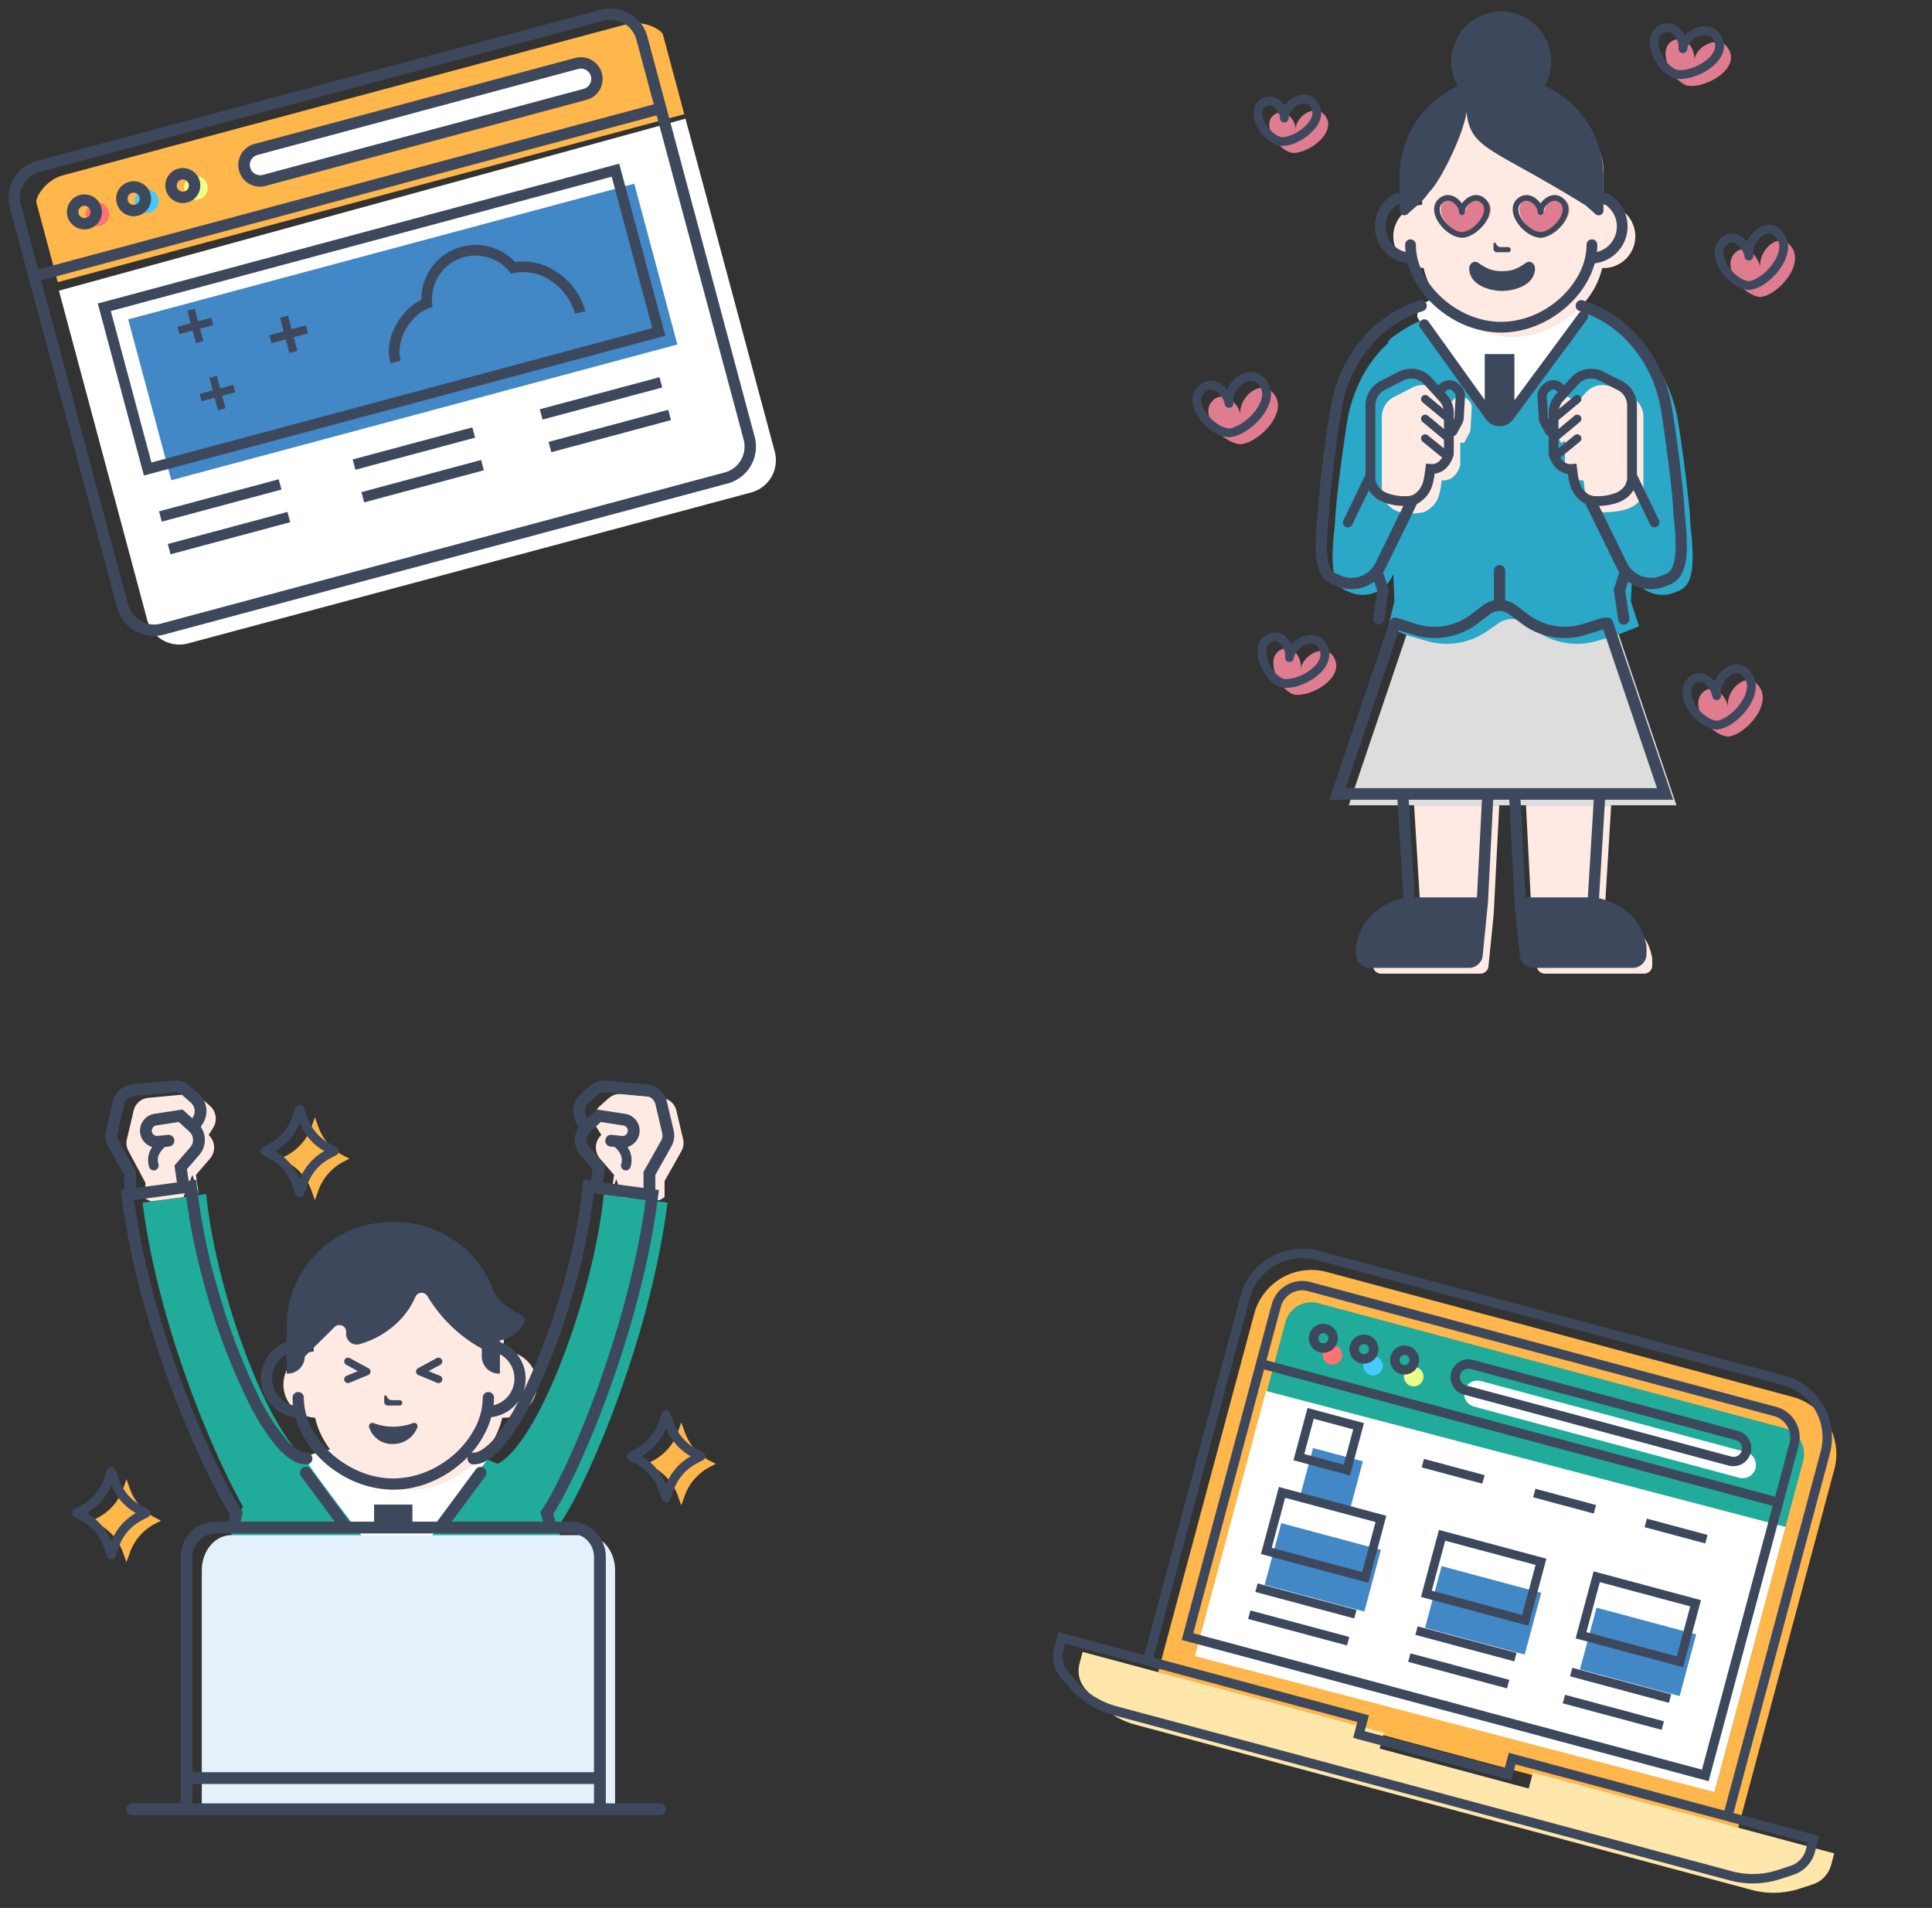 <svg xmlns="http://www.w3.org/2000/svg" width="508.701" height="502.373" viewBox="0 0 508.701 502.373">
  <rect x="0" y="0" width="508.701" height="502.373" fill="#333333" stroke="none"/>
  <g id="グループ_3242" data-name="グループ 3242" transform="translate(-82 -78.06)">
    <g id="j32_1_16" transform="matrix(0.966, -0.259, 0.259, 0.966, 82, 123.034)">
      <path id="パス_335" data-name="パス 335" d="M9.206,34.216V12.506c0-1.288,3.823-5.111,8.539-5.111H171.437c4.716,0,8.539,3.823,8.539,5.111v21.71H9.206Z" transform="translate(-2.112 -1.956)" fill="#ffb64b"/>
      <path id="パス_336" data-name="パス 336" d="M170.324,218.054H16.8a8.765,8.765,0,0,1-8.764-8.765V119.554l171.051-1.03v90.765A8.764,8.764,0,0,1,170.324,218.054Z" transform="translate(-1.225 -85.046)" fill="#fff"/>
      <path id="パス_337" data-name="パス 337" d="M73.711,58.592a3.106,3.106,0,1,1-3.105-3.106A3.106,3.106,0,0,1,73.711,58.592Z" transform="translate(-48.773 -40.877)" fill="#ff7373"/>
      <path id="パス_338" data-name="パス 338" d="M129.249,58.592a3.105,3.105,0,1,1-3.105-3.106A3.106,3.106,0,0,1,129.249,58.592Z" transform="translate(-90.907 -40.877)" fill="#43caff"/>
      <path id="パス_339" data-name="パス 339" d="M184.784,58.592a3.106,3.106,0,1,1-3.105-3.106A3.106,3.106,0,0,1,184.784,58.592Z" transform="translate(-133.039 -40.877)" fill="#edff87"/>
      <path id="パス_340" data-name="パス 340" d="M352.788,59.428H265.308a4.214,4.214,0,0,1,0-8.428h87.481a4.214,4.214,0,0,1,0,8.428Z" transform="translate(-198.08 -38.691)" fill="#fff"/>
      <rect id="長方形_160" data-name="長方形 160" width="137.935" height="43.831" transform="translate(22.47 46.524)" fill="#4287c6"/>
      <path id="パス_341" data-name="パス 341" d="M10.039,129.12H163.731a10.039,10.039,0,0,0,10.038-10.039V10.04A10.039,10.039,0,0,0,163.73,0H10.039A10.039,10.039,0,0,0,0,10.04V119.081A10.039,10.039,0,0,0,10.039,129.12ZM3,10.04A7.039,7.039,0,0,1,10.039,3H163.731a7.039,7.039,0,0,1,7.039,7.04V27.678H3ZM3,30.678H170.769v88.4a7.039,7.039,0,0,1-7.039,7.039H10.039A7.039,7.039,0,0,1,3,119.081v-88.4Z" fill="#3e485c"/>
      <path id="パス_342" data-name="パス 342" d="M62.9,48.094A4.606,4.606,0,1,0,67.5,52.7,4.606,4.606,0,0,0,62.9,48.094Zm0,6.212A1.606,1.606,0,1,1,64.505,52.7,1.609,1.609,0,0,1,62.9,54.306Z" transform="translate(-44.225 -36.487)" fill="#3e485c"/>
      <path id="パス_343" data-name="パス 343" d="M118.437,48.094a4.606,4.606,0,1,0,4.605,4.606A4.606,4.606,0,0,0,118.437,48.094Zm0,6.212a1.606,1.606,0,1,1,1.605-1.606A1.609,1.609,0,0,1,118.437,54.306Z" transform="translate(-86.359 -36.487)" fill="#3e485c"/>
      <path id="パス_344" data-name="パス 344" d="M173.972,48.094a4.606,4.606,0,1,0,4.606,4.606A4.606,4.606,0,0,0,173.972,48.094Zm0,6.212a1.606,1.606,0,1,1,1.606-1.606A1.609,1.609,0,0,1,173.972,54.306Z" transform="translate(-128.491 -36.487)" fill="#3e485c"/>
      <path id="パス_345" data-name="パス 345" d="M345.081,43.606H257.6a5.714,5.714,0,0,0,0,11.428h87.481a5.714,5.714,0,0,0,0-11.428ZM347,51.235a2.7,2.7,0,0,1-1.915.8H257.6a2.715,2.715,0,0,1,0-5.429h87.481A2.709,2.709,0,0,1,347,51.235Z" transform="translate(-191.094 -33.082)" fill="#3e485c"/>
      <path id="パス_346" data-name="パス 346" d="M207.674,167.438H65.547v46.89H207.674Zm-2.8,44.086H68.35V170.241h136.52v41.282Z" transform="translate(-49.728 -127.028)" fill="#3e485c"/>
      <path id="パス_347" data-name="パス 347" d="M360.777,230.974a13.7,13.7,0,0,1,4.372-5.01,11.019,11.019,0,0,1,5.249-2.124l1.084-.079.193-1.069a11.494,11.494,0,0,1,21.721-2.817l.367.782.865.024a12.554,12.554,0,0,1,8.621,4.388,15.247,15.247,0,0,1,4.035,10.156h2.8a18.041,18.041,0,0,0-4.765-12.042,15.593,15.593,0,0,0-9.761-5.227,14.287,14.287,0,0,0-26.415,3.229,13.106,13.106,0,0,0-3.431,1.18,17.222,17.222,0,0,0-6.015,5.031,13.126,13.126,0,0,0-2.753,7.83h2.8A9.624,9.624,0,0,1,360.777,230.974Z" transform="translate(-270.799 -159.656)" fill="#3e485c"/>
      <path id="パス_348" data-name="パス 348" d="M241.225,243.54H243.4v-3.7h3.9v-2.175h-3.9v-3.7h-2.174v3.7h-3.9v2.175h3.9Z" transform="translate(-180.045 -177.498)" fill="#3e485c"/>
      <path id="パス_349" data-name="パス 349" d="M152.861,277.324h-2v3.408h-3.6v2h3.6v3.409h2v-3.409h3.6v-2h-3.6Z" transform="translate(-111.722 -210.393)" fill="#3e485c"/>
      <path id="パス_350" data-name="パス 350" d="M146.563,209.161h2v-3.409h3.6v-2h-3.6v-3.408h-2v3.408h-3.6v2h3.6Z" transform="translate(-108.463 -151.99)" fill="#3e485c"/>
      <rect id="長方形_161" data-name="長方形 161" width="32.619" height="2.804" transform="translate(17.221 97.446)" fill="#3e485c"/>
      <rect id="長方形_162" data-name="長方形 162" width="32.619" height="2.804" transform="translate(17.221 106.343)" fill="#3e485c"/>
      <rect id="長方形_163" data-name="長方形 163" width="32.619" height="2.804" transform="translate(121.01 97.446)" fill="#3e485c"/>
      <rect id="長方形_164" data-name="長方形 164" width="32.619" height="2.804" transform="translate(121.01 106.343)" fill="#3e485c"/>
      <rect id="長方形_165" data-name="長方形 165" width="32.619" height="2.804" transform="translate(70.005 97.446)" fill="#3e485c"/>
      <rect id="長方形_166" data-name="長方形 166" width="32.619" height="2.804" transform="translate(70.005 106.343)" fill="#3e485c"/>
    </g>
    <g id="j145_8_1" transform="translate(101 362.567)">
      <path id="パス_1515" data-name="パス 1515" d="M74.872,179.944l.784-3.764c-7.126-10.621-24.222-48.339-28.715-83.745l16.77-2.269c2.794,28.549,19.488,71.659,30.33,71.648h44.035c10.843.011,27.536-43.1,30.33-71.648l16.771,2.269c-4.492,35.406-20.667,73.124-27.794,83.745l.932,3.139Z" transform="translate(-28.42 -60.272)" fill="#20ab9a"/>
      <path id="パス_1516" data-name="パス 1516" d="M221.223,341.216v10.807H133.456V341.216a24.1,24.1,0,0,1,5.692-15.611s6.088-5.533,7.6-6.586a24.729,24.729,0,0,1,5.45-2.857,19.247,19.247,0,0,1,6.4-1.352l18.742-1.941,18.739,1.941C202.938,314.81,221.223,323.478,221.223,341.216Z" transform="translate(-92.169 -216.077)" fill="#20ab9a"/>
      <path id="パス_1539" data-name="パス 1539" d="M0,51.785Z" transform="translate(156.387 127.026)" fill="#fff"/>
      <path id="パス_1517" data-name="パス 1517" d="M206.34,308.1s-8.252,1.8-8.5,2.6,21.052,28.433,21.052,28.433,2.274,1.771,3.895,1.591,3.8-2.943,3.8-2.943l19.15-26.318L234.09,306.3l-11.3-.236Z" transform="translate(-136.632 -211.377)" fill="#fff"/>
      <path id="パス_1518" data-name="パス 1518" d="M97.4,453.938V389.749c0-5.115,3.451-9.261,7.707-9.261h93.408c4.257,0,7.707,4.146,7.707,9.261v64.189H97.4Z" transform="translate(-63.267 -260.776)" fill="#e4f1fa"/>
      <path id="パス_1519" data-name="パス 1519" d="M454.828,16.928,453.054,9.38A4.374,4.374,0,0,0,449.2,6.027l-10.648-.992a4.373,4.373,0,0,0-3.312,1.085l-2.3,2.04a4.5,4.5,0,0,0-.814,5.771l1.18,1.864v0a4.5,4.5,0,0,0-.353,6.252l3.7,4.276-.731,5.033,1.3-3.962,1.61,4.771,9.815.81,1.3-.81V27.932l4.424-7.861A4.369,4.369,0,0,0,454.828,16.928Z" transform="translate(-293.962 -1.464)" fill="#ffeae3"/>
      <path id="パス_1520" data-name="パス 1520" d="M56.1,13.932a4.5,4.5,0,0,0-.814-5.771l-2.3-2.04a4.373,4.373,0,0,0-3.312-1.085L39.03,6.029a4.375,4.375,0,0,0-3.852,3.353L33.4,16.929a4.368,4.368,0,0,0,.446,3.143l4.424,8.3v4.235l1.452.677,8.581-1.116,2.351-5.821L52.3,31.36l-.731-5.033,3.7-4.276a4.5,4.5,0,0,0-.353-6.252v0Z" transform="translate(-18.99 -1.465)" fill="#ffeae3"/>
      <path id="パス_1521" data-name="パス 1521" d="M224.916,167.465h0v-2.583c0-11.638-12.146-22.748-25.033-22.748s-25.032,11.11-25.032,22.748V167.5a8.746,8.746,0,0,0,.4,17.447c2.206,10.181,13.121,19.04,24.627,19.04s22.414-8.852,24.625-19.029h.407a8.748,8.748,0,1,0,0-17.5Z" transform="translate(-111.272 -96.162)" fill="#ffeae3"/>
      <path id="パス_1522" data-name="パス 1522" d="M173.371,46.619,172.58,44.4a13.784,13.784,0,0,0-6.456-7.756l-1.846-.951,1.846-.951a13.786,13.786,0,0,0,6.456-7.756l.791-2.218.791,2.218a13.784,13.784,0,0,0,6.456,7.756l1.846.951-1.846.951a13.784,13.784,0,0,0-6.456,7.756Z" transform="translate(-109.455 -15.106)" fill="#ffb64b"/>
      <path id="パス_1523" data-name="パス 1523" d="M12.987,354.731l-.791-2.218a13.784,13.784,0,0,0-6.456-7.756l-1.846-.951,1.846-.951A13.785,13.785,0,0,0,12.2,335.1l.791-2.218.791,2.218a13.784,13.784,0,0,0,6.456,7.756l1.846.951-1.846.951a13.784,13.784,0,0,0-6.456,7.756Z" transform="translate(1.311 -227.898)" fill="#ffb64b"/>
      <path id="パス_1524" data-name="パス 1524" d="M485.2,306.368l-.791-2.218a13.783,13.783,0,0,0-6.456-7.756l-1.846-.951,1.846-.951a13.787,13.787,0,0,0,6.456-7.756l.791-2.218.791,2.218a13.783,13.783,0,0,0,6.456,7.756l1.846.951-1.846.951a13.785,13.785,0,0,0-6.456,7.756Z" transform="translate(-324.814 -194.497)" fill="#ffb64b"/>
      <path id="パス_1528" data-name="パス 1528" d="M174.274,190.329H163.356c-45.042,0,11.128,0,11.128,0H160.03V125.415a9.258,9.258,0,0,0-9.26-9.256h-4l-.595-2c.829-1.29,1.744-2.867,2.732-4.712,2.012-3.759,4.32-8.622,6.72-14.3,7.194-17.023,15.211-41.344,18.189-64.79l.193-1.527-.943-.127h0V24.875l4.225-7.507h0a5.925,5.925,0,0,0,.6-4.258l-1.775-7.548a5.926,5.926,0,0,0-5.219-4.543L160.258.025c-.184-.017-.368-.025-.55-.025a5.927,5.927,0,0,0-3.937,1.5l-2.3,2.04a6.049,6.049,0,0,0-1.094,7.761l.568.9a6,6,0,0,0-.583,1.041,6.054,6.054,0,0,0,.979,6.367l3.238,3.74-.446,3.073-2.017-.273-.157,1.6a149.669,149.669,0,0,1-4.349,22.992,176.069,176.069,0,0,1-11.233,31.04,10.23,10.23,0,0,0-6.242-12.927v-.426c3.418-.456,6.76-3.89,6.535-5.479-.259-1.824-5.823-2.634-8.044-7.167h-.006c-.2-.578-.414-1.149-.651-1.709a27.633,27.633,0,0,0-17.136-15.535,27.248,27.248,0,0,0-8.143-1.24h-1.254a27.225,27.225,0,0,0-10.664,2.166A27.7,27.7,0,0,0,80.7,49.41a27.238,27.238,0,0,0-4.705,15.317v4.123a10.228,10.228,0,0,0,2.279,19.793,22.069,22.069,0,0,0,1.536,3.995,27.714,27.714,0,0,0,9.878,10.741,26.949,26.949,0,0,0,14.381,4.362,25.941,25.941,0,0,0,9.916-2.031,29.175,29.175,0,0,0,9.721-6.621,1.531,1.531,0,0,0,1.477,2.007h0a6.667,6.667,0,0,0,2.734-.627,14.915,14.915,0,0,0,4.718-3.725,57.758,57.758,0,0,0,7.926-12.36,168.942,168.942,0,0,0,10.493-27.251,166.02,166.02,0,0,0,5.835-27.484l13.646,1.846c-2.322,17.068-7.311,34.646-12.62,49.309-2.733,7.55-5.548,14.329-8.116,19.867-1.284,2.769-2.506,5.226-3.622,7.312s-2.127,3.8-2.976,5.063l-.407.606.745,2.51H119.463l8.847-11.949a1.553,1.553,0,0,0-2.5-1.847L115.6,116.16h-6.488v-4.506H99.02v4.506H92.531l-10.215-13.8a1.553,1.553,0,0,0-2.5,1.847l8.847,11.949H63.876l.536-2.574-.364-.542c-.853-1.271-1.881-2.989-3.023-5.076A236.431,236.431,0,0,1,46.752,74.983a226.969,226.969,0,0,1-10.96-43.49L49.44,29.647a156.738,156.738,0,0,0,4.266,21.881A174.221,174.221,0,0,0,66.136,85.109,57.66,57.66,0,0,0,73.387,96.4a18.177,18.177,0,0,0,3.728,3.361,9.15,9.15,0,0,0,1.961.973,6.338,6.338,0,0,0,2.068.363,1.552,1.552,0,1,0,0-3.1h0a3.582,3.582,0,0,1-1.461-.355A11.988,11.988,0,0,1,76,94.662,54.918,54.918,0,0,1,68.54,82.985,165.909,165.909,0,0,1,58.252,56.252,159.182,159.182,0,0,1,52.36,27.744l-.157-1.6-2.017.273-.446-3.072,3.238-3.74a6.028,6.028,0,0,0,.4-7.407l.568-.9a6.05,6.05,0,0,0-1.094-7.761l-2.3-2.04A5.929,5.929,0,0,0,46.615,0q-.274,0-.552.026l-10.646.992A5.926,5.926,0,0,0,30.2,5.561l-1.775,7.547a5.916,5.916,0,0,0,.6,4.26l4.224,7.506V28.7h0l-.943.128.194,1.527c2.27,17.877,7.7,36.251,13.457,51.519,2.879,7.633,5.841,14.488,8.536,20.114,1.348,2.813,2.63,5.32,3.8,7.466,1.025,1.873,1.966,3.47,2.806,4.766l-.4,1.936H57.362a9.258,9.258,0,0,0-9.26,9.256v64.913H35.414a1.552,1.552,0,1,0,0,3.1h138.86a1.552,1.552,0,1,0,0-3.1Zm-57.423-89.448a23.99,23.99,0,0,1-12.786,3.9,22.976,22.976,0,0,1-8.78-1.8A26.061,26.061,0,0,1,84.73,94.919a21.439,21.439,0,0,1-3.1-5.508,16.788,16.788,0,0,1-1.111-5.9,1.482,1.482,0,0,0-2.964,0,18.551,18.551,0,0,0,.118,2.012,7.262,7.262,0,0,1-1.677-13.44v5.089h.273a4.488,4.488,0,0,0,4.489-4.487l7.863-7.778a1.79,1.79,0,0,1,3.038,1.473,2.82,2.82,0,0,0,3.6,3.022,23.661,23.661,0,0,0,9.9-5.666,20.539,20.539,0,0,0,4.733-6.756,1.785,1.785,0,0,1,3.189-.184,38.056,38.056,0,0,0,14.307,13.814v2.076a4.488,4.488,0,0,0,4.489,4.487h.273V72.082a7.325,7.325,0,0,1,1.694,1.261,7.255,7.255,0,0,1-3.368,12.178,18.533,18.533,0,0,0,.114-2.011,1.482,1.482,0,0,0-2.964,0h0a17.463,17.463,0,0,1-1.943,7.8A24.763,24.763,0,0,1,116.851,100.881ZM130.6,94.356a15.2,15.2,0,0,1-3.07,2.793,6.079,6.079,0,0,1-1.293.648,3.242,3.242,0,0,1-1.055.193,1.546,1.546,0,0,0-.562.109q.59-.671,1.133-1.374a24.378,24.378,0,0,0,3.53-6.274q.336-.893.587-1.81a10.209,10.209,0,0,0,7.234-4.33A53.211,53.211,0,0,1,130.6,94.356Zm25.1-76.786a2.944,2.944,0,0,1,.243-4.109l2.782-2.533,5.928.911a1.388,1.388,0,0,1,1.177,1.368,1.468,1.468,0,0,1-.012.182,1.388,1.388,0,0,1-1.374,1.21,1.443,1.443,0,0,1-.149-.008l-2.691-.283a1.552,1.552,0,1,0-.325,3.087l1.1.116a6.819,6.819,0,0,1,.744.743,5.224,5.224,0,0,1,.8,1.227,3.518,3.518,0,0,1,.328,1.461,3.584,3.584,0,0,1-.176,1.094,1.282,1.282,0,0,0,2.443.776h0a6.011,6.011,0,0,0-.307-4.49,7.411,7.411,0,0,0-.455-.817,4.482,4.482,0,0,0,3.144-3.722v-.006a4.6,4.6,0,0,0,.036-.57A4.494,4.494,0,0,0,165.12,8.77l-7.4-1.137-2.53,2.3-.19-.3a2.946,2.946,0,0,1,.533-3.781l2.3-2.04a2.821,2.821,0,0,1,1.874-.712c.088,0,.174,0,.261.012l10.649.992A2.82,2.82,0,0,1,173.1,6.271l1.775,7.548a2.821,2.821,0,0,1-.288,2.028h0l-4.624,8.216v4.223l-10.75-1.454.645-4.448Zm10.119-4.177h0l-.006.045ZM36.358,24.062l-4.624-8.216a2.815,2.815,0,0,1-.288-2.027l1.775-7.548a2.82,2.82,0,0,1,2.484-2.162l10.648-.992h0c.085-.008.172-.012.26-.012a2.822,2.822,0,0,1,1.874.712l2.3,2.04a2.948,2.948,0,0,1,.533,3.781l-.19.3-2.53-2.3L41.2,8.77a4.489,4.489,0,0,0-.626,8.735,7.228,7.228,0,0,0-.459.815,6.008,6.008,0,0,0-.307,4.491,1.282,1.282,0,0,0,2.443-.776h0a3.447,3.447,0,0,1,.182-2.62,5.867,5.867,0,0,1,1.333-1.747c.061-.056.119-.108.176-.157l1.1-.116a1.552,1.552,0,1,0-.325-3.087l-2.69.283a1.425,1.425,0,0,1-.151.008,1.389,1.389,0,0,1-1.374-1.211v-.007a1.281,1.281,0,0,1-.011-.173,1.389,1.389,0,0,1,1.178-1.369l5.928-.911,2.782,2.533a2.948,2.948,0,0,1,.244,4.11l-4.167,4.813.646,4.447-10.75,1.454Zm16.651,97a6.131,6.131,0,0,1,4.352-1.8h93.408a6.153,6.153,0,0,1,6.154,6.152v56.713H51.207V125.415A6.123,6.123,0,0,1,53.009,121.066Zm-1.8,64.168H156.924v5.1H51.207Z" transform="translate(-19.521)" fill="#3e485c"/>
      <path id="パス_1529" data-name="パス 1529" d="M57.884,44.557v0Z" transform="translate(-39.976 -30.768)" fill="#231815"/>
      <path id="パス_1530" data-name="パス 1530" d="M85.794.083Z" transform="translate(-59.252 -0.057)" fill="#231815"/>
      <path id="パス_1531" data-name="パス 1531" d="M161.036,34.075l1.846.951a12.587,12.587,0,0,1,5.873,7.09l.791,2.218a1.2,1.2,0,0,0,2.269,0l.791-2.218a12.586,12.586,0,0,1,5.873-7.09l1.846-.951a1.2,1.2,0,0,0,0-2.141l-1.846-.951a12.587,12.587,0,0,1-5.873-7.09l-.791-2.218a1.2,1.2,0,0,0-2.269,0l-.791,2.218a12.587,12.587,0,0,1-5.873,7.09l-1.846.951a1.2,1.2,0,0,0,0,2.141Zm9.645-8.495A14.823,14.823,0,0,0,177.159,33a14.823,14.823,0,0,0-6.478,7.425A14.822,14.822,0,0,0,164.2,33,14.825,14.825,0,0,0,170.681,25.58Z" transform="translate(-110.765 -14.417)" fill="#3e485c"/>
      <path id="パス_1532" data-name="パス 1532" d="M18.1,343.139l1.846-.951a1.2,1.2,0,0,0,0-2.141L18.1,339.1a12.587,12.587,0,0,1-5.873-7.09l-.791-2.218a1.2,1.2,0,0,0-2.269,0l-.791,2.218A12.588,12.588,0,0,1,2.5,339.1l-1.846.951a1.2,1.2,0,0,0,0,2.141l1.846.951a12.588,12.588,0,0,1,5.873,7.09l.791,2.218a1.2,1.2,0,0,0,2.269,0l.791-2.218A12.588,12.588,0,0,1,18.1,343.139Zm-7.8,5.4a14.825,14.825,0,0,0-6.478-7.425,14.824,14.824,0,0,0,6.478-7.425,14.825,14.825,0,0,0,6.478,7.425A14.824,14.824,0,0,0,10.3,348.543Z" transform="translate(0 -227.21)" fill="#3e485c"/>
      <path id="パス_1533" data-name="パス 1533" d="M490.309,290.733a12.587,12.587,0,0,1-5.873-7.09l-.791-2.218a1.2,1.2,0,0,0-2.269,0l-.791,2.218a12.587,12.587,0,0,1-5.873,7.09l-1.846.95a1.2,1.2,0,0,0,0,2.141l1.846.951a12.588,12.588,0,0,1,5.873,7.09l.791,2.218a1.2,1.2,0,0,0,2.269,0l.791-2.218a12.586,12.586,0,0,1,5.873-7.09l1.846-.951a1.2,1.2,0,0,0,0-2.141Zm-7.8,9.445a14.825,14.825,0,0,0-6.478-7.425,14.827,14.827,0,0,0,6.478-7.425,14.826,14.826,0,0,0,6.478,7.425A14.822,14.822,0,0,0,482.51,300.179Z" transform="translate(-326.124 -193.808)" fill="#3e485c"/>
      <path id="パス_1535" data-name="パス 1535" d="M266.536,270.685h3.1a.709.709,0,1,0,0-1.418h-2.073a1.3,1.3,0,0,1-1.156-.707l-.186-.363a.335.335,0,0,0-.634.153v1.387A.948.948,0,0,0,266.536,270.685Z" transform="translate(-183.423 -185.099)" fill="#3e485c"/>
      <path id="パス_1536" data-name="パス 1536" d="M238.624,239.7a1,1,0,0,0-.52-.929l-4.845-2.625a1,1,0,1,0-.95,1.752h0l3,1.626-2.906,1.2a1,1,0,1,0,.76,1.842l4.845-2A1,1,0,0,0,238.624,239.7Z" transform="translate(-160.079 -163.003)" fill="#3e485c"/>
      <path id="パス_1537" data-name="パス 1537" d="M298.885,240.717h0l-2.907-1.2,3-1.626a1,1,0,1,0-.95-1.752l-4.845,2.625a1,1,0,0,0,.1,1.8l4.845,2a1,1,0,1,0,.76-1.842Z" transform="translate(-202.122 -163.003)" fill="#3e485c"/>
      <path id="パス_1538" data-name="パス 1538" d="M264.08,291.481a14.739,14.739,0,0,1-10.176,0,.891.891,0,0,0-1.239,1.131,6.312,6.312,0,0,0,6.327,4.333,6.824,6.824,0,0,0,6.327-4.333A.891.891,0,0,0,264.08,291.481Z" transform="translate(-174.448 -201.234)" fill="#3e485c"/>
    </g>
    <g id="j32_3_16" transform="matrix(0.966, 0.259, -0.259, 0.966, 390.426, 397)">
      <path id="パス_8" data-name="パス 8" d="M253.244,130.354V32a15.586,15.586,0,0,0-15.556-15.579H110.673A15.586,15.586,0,0,0,95.117,32v98.356" transform="translate(-67.065 -11.577)" fill="#ffb64b"/>
      <path id="パス_9" data-name="パス 9" d="M123.938,142.586V52.35a7.062,7.062,0,0,1,7.056-7.067H258.009a7.062,7.062,0,0,1,7.056,7.067v90.236Z" transform="translate(-87.387 -31.928)" fill="#20ab9a"/>
      <path id="パス_10" data-name="パス 10" d="M264.509,202.434l-141.36.852v-72.27l141.36-.852Z" transform="translate(-86.83 -91.776)" fill="#fff"/>
      <ellipse id="楕円形_32" data-name="楕円形 32" cx="2.566" cy="2.57" rx="2.566" ry="2.57" transform="translate(48.179 22.96)" fill="#ff7373"/>
      <path id="パス_11" data-name="パス 11" d="M206.055,80.422a2.567,2.567,0,1,1-2.567-2.57A2.569,2.569,0,0,1,206.055,80.422Z" transform="translate(-141.667 -54.892)" fill="#43caff"/>
      <path id="パス_12" data-name="パス 12" d="M243.614,80.422a2.567,2.567,0,1,1-2.566-2.57A2.568,2.568,0,0,1,243.614,80.422Z" transform="translate(-168.149 -54.892)" fill="#edff87"/>
      <path id="パス_13" data-name="パス 13" d="M370.069,81.789h-72.3a3.487,3.487,0,0,1,0-6.975h72.3a3.487,3.487,0,0,1,0,6.975Z" transform="translate(-207.5 -52.75)" fill="#fff"/>
      <rect id="長方形_125" data-name="長方形 125" width="27.165" height="16.817" transform="translate(49.2 71.816)" fill="#4287c6"/>
      <rect id="長方形_126" data-name="長方形 126" width="27.165" height="16.817" transform="translate(92.91 71.816)" fill="#4287c6"/>
      <rect id="長方形_127" data-name="長方形 127" width="27.165" height="16.817" transform="translate(135.139 71.816)" fill="#4287c6"/>
      <rect id="長方形_128" data-name="長方形 128" width="13.582" height="12.613" transform="translate(52.163 50.547)" fill="#4287c6"/>
      <path id="パス_14" data-name="パス 14" d="M148.1,400.457v4.33H107.484v-4.33H25.36V403.6a7.4,7.4,0,0,0,3.358,6.2l3,1.956a22.28,22.28,0,0,0,12.157,3.609H211.7a22.279,22.279,0,0,0,12.157-3.609l3-1.956a7.394,7.394,0,0,0,3.359-6.2v-3.144Z" transform="translate(-17.881 -282.355)" fill="#ffe7ab"/>
      <path id="パス_15" data-name="パス 15" d="M251.66,128.649V37.171a8.3,8.3,0,0,0-8.3-8.308H116.35a8.3,8.3,0,0,0-8.3,8.308v91.477H251.66ZM110.533,37.171a5.821,5.821,0,0,1,5.817-5.826H243.364a5.821,5.821,0,0,1,5.817,5.826v14.6H110.533Zm0,17.079H249.181v71.916H110.533Z" transform="translate(-76.187 -20.351)" fill="#3e485c"/>
      <path id="パス_16" data-name="パス 16" d="M151.285,61.432a3.812,3.812,0,1,0,3.806,3.812A3.809,3.809,0,0,0,151.285,61.432Zm0,5.141a1.329,1.329,0,1,1,1.327-1.329A1.33,1.33,0,0,1,151.285,66.573Z" transform="translate(-103.985 -43.315)" fill="#3e485c"/>
      <path id="パス_17" data-name="パス 17" d="M188.844,61.432a3.812,3.812,0,1,0,3.806,3.812A3.809,3.809,0,0,0,188.844,61.432Zm0,5.141a1.329,1.329,0,1,1,1.327-1.329A1.331,1.331,0,0,1,188.844,66.573Z" transform="translate(-130.467 -43.315)" fill="#3e485c"/>
      <path id="パス_18" data-name="パス 18" d="M226.4,61.432a3.812,3.812,0,1,0,3.806,3.812A3.809,3.809,0,0,0,226.4,61.432Zm0,5.141a1.329,1.329,0,1,1,1.327-1.329A1.33,1.33,0,0,1,226.4,66.573Z" transform="translate(-156.949 -43.315)" fill="#3e485c"/>
      <path id="パス_19" data-name="パス 19" d="M355.424,58.394h-72.3a4.729,4.729,0,0,0,0,9.457h72.3a4.729,4.729,0,0,0,0-9.457Zm1.583,6.314a2.23,2.23,0,0,1-1.583.661h-72.3a2.246,2.246,0,0,1,0-4.492h72.3a2.242,2.242,0,0,1,1.583,3.831Z" transform="translate(-196.299 -41.173)" fill="#3e485c"/>
      <path id="パス_20" data-name="パス 20" d="M207.34,114.7H183.973V16.821A16.825,16.825,0,0,0,167.177,0H40.163a16.825,16.825,0,0,0-16.8,16.821V114.7H0v4.385a8.636,8.636,0,0,0,3.922,7.238l3,1.956a23.521,23.521,0,0,0,12.832,3.809H187.581a23.516,23.516,0,0,0,12.832-3.81l3-1.955a8.637,8.637,0,0,0,3.922-7.238V114.7ZM30.044,6.688a14.256,14.256,0,0,1,10.119-4.2H167.177a14.346,14.346,0,0,1,14.317,14.338V114.7H122.737v4.33H84.6V114.7H25.846V16.821A14.3,14.3,0,0,1,30.044,6.688Zm174.817,112.4a6.153,6.153,0,0,1-2.794,5.156l-3,1.955a21.041,21.041,0,0,1-11.481,3.409H19.759A21.041,21.041,0,0,1,8.278,126.2l-3-1.956a6.151,6.151,0,0,1-2.794-5.156v-1.9H82.124v4.33h43.092v-4.33h79.645v1.9Z" fill="#3e485c"/>
      <rect id="長方形_129" data-name="長方形 129" width="26.957" height="2.32" transform="translate(47.305 88.757)" fill="#3e485c"/>
      <rect id="長方形_130" data-name="長方形 130" width="26.957" height="2.32" transform="translate(47.305 96.119)" fill="#3e485c"/>
      <rect id="長方形_131" data-name="長方形 131" width="26.957" height="2.32" transform="translate(133.078 88.757)" fill="#3e485c"/>
      <rect id="長方形_132" data-name="長方形 132" width="26.957" height="2.32" transform="translate(133.078 96.119)" fill="#3e485c"/>
      <rect id="長方形_133" data-name="長方形 133" width="26.957" height="2.32" transform="translate(90.927 88.757)" fill="#3e485c"/>
      <rect id="長方形_134" data-name="長方形 134" width="26.957" height="2.32" transform="translate(90.927 96.119)" fill="#3e485c"/>
      <path id="パス_21" data-name="パス 21" d="M156.473,231.149h29.274V212.877H156.473ZM158.79,215.2h24.64v13.632H158.79Z" transform="translate(-110.326 -150.096)" fill="#3e485c"/>
      <path id="パス_22" data-name="パス 22" d="M447.31,231.149h29.273V212.877H447.31Zm2.317-15.953h24.64v13.632h-24.64Z" transform="translate(-315.391 -150.096)" fill="#3e485c"/>
      <path id="パス_23" data-name="パス 23" d="M304.384,231.149h29.274V212.877H304.384ZM306.7,215.2h24.64v13.632H306.7V215.2Z" transform="translate(-214.616 -150.096)" fill="#3e485c"/>
      <path id="パス_24" data-name="パス 24" d="M178.251,151.242v-13.1H162.859V152.4h15.392Zm-13.075-1.161v-9.618h10.758v9.618Z" transform="translate(-114.829 -97.402)" fill="#3e485c"/>
      <rect id="長方形_135" data-name="長方形 135" width="16.536" height="2.32" transform="translate(81.107 45.747)" fill="#3e485c"/>
      <rect id="長方形_136" data-name="長方形 136" width="16.536" height="2.32" transform="translate(111.488 45.747)" fill="#3e485c"/>
      <rect id="長方形_137" data-name="長方形 137" width="16.537" height="2.32" transform="translate(141.869 45.747)" fill="#3e485c"/>
    </g>
    <g id="j195_7_0" transform="translate(386 79.001)">
      <path id="パス_1231" data-name="パス 1231" d="M151.687,425.665l-15.208,44.9h86.293l-15.208-44.9-28.689-20.218L157.242,419.1Z" transform="translate(-85.348 -259.461)" fill="#ddd"/>
      <path id="パス_1232" data-name="パス 1232" d="M167.132,618.785s-10.945,1.189-12.574,11.721v1.768a2.154,2.154,0,0,0,2.153,2.154h26.118a2.154,2.154,0,0,0,2.143-1.942l1.37-13.7,1.465-28.687h-22.42Z" transform="translate(-97.051 -378.992)" fill="#ffeae3"/>
      <path id="パス_1233" data-name="パス 1233" d="M289.483,618.785l1.744-28.687h-22.42l1.465,28.687,1.37,13.7a2.154,2.154,0,0,0,2.143,1.942H299.9a2.153,2.153,0,0,0,2.153-2.154v-1.768C300.428,619.974,289.483,618.785,289.483,618.785Z" transform="translate(-171.008 -378.992)" fill="#ffeae3"/>
      <path id="パス_1234" data-name="パス 1234" d="M195.269,277.013l8.131,16.611a8.576,8.576,0,0,0,11.763,4.19c4.429-1.247,4.613-7.507,3.431-17.74,0-4.7-2.822-25.868-3.717-29.549-3.816-15.686-14.558-22.617-21.976-24.893H150.729c-7.418,2.276-18.16,9.207-21.976,24.893-.9,3.681-3.718,24.85-3.718,29.549-1.182,10.233-1,16.492,3.431,17.74h0a8.576,8.576,0,0,0,11.763-4.19l8.132-16.611Z" transform="translate(-77.537 -143.059)" fill="#2ba7c8"/>
      <path id="パス_1235" data-name="パス 1235" d="M231.863,249.835l-2.142,43.016,2.142,6.571-6.052,2.412-5.159,1.472a18.589,18.589,0,0,1-15.554-2.474l-3.331-2.3a6.046,6.046,0,0,0-6.778,0l-3.331,2.3a18.588,18.588,0,0,1-15.554,2.474l-5.159-1.472-5.176-2.055,1.683-6.928-1.683-43.016V224.542c0-.844,12.209-10.671,32.413-10.671s30.574,8.8,30.574,8.8l3.108,4.835v22.33Z" transform="translate(-104.307 -135.447)" fill="#2ba7c8"/>
      <path id="パス_1236" data-name="パス 1236" d="M196.083,211.4a9.321,9.321,0,0,1,0,2.56c-.224.727,18.937,25.6,18.937,25.6s2.046,1.595,3.5,1.432,3.414-2.65,3.414-2.65L242.1,211.149l-9.892-3.717a26.207,26.207,0,0,0-27.643-.454Z" transform="translate(-126.931 -131.578)" fill="#fff"/>
      <path id="パス_1237" data-name="パス 1237" d="M183.635,279.965a2.432,2.432,0,0,0-3.507.107l-.44.487-.732.652-2.641-2.93a5.915,5.915,0,0,0-7.088-1.305l-4.828,2.47a5.918,5.918,0,0,0-3.221,5.268V303.19c0,3.368,2,8.218,10.982,6.639,3.82-1.769,4.3-4.691,4.687-7.711l.092-.712c3.818.34,4.887-3.932,4.887-3.932v-6.048l.96.155c.062.009,1.017-1.815,1.473-2.694a2.423,2.423,0,0,0,.268-.981l.316-5.592a2.433,2.433,0,0,0-.727-1.876Z" transform="translate(-101.336 -175.876)" fill="#ffeae3"/>
      <path id="パス_1238" data-name="パス 1238" d="M309.8,279.445l-4.828-2.47a5.914,5.914,0,0,0-7.087,1.305l-2.829,3.138-.545-.86-.44-.487a2.433,2.433,0,0,0-3.507-.107l-.482.473a2.434,2.434,0,0,0-.727,1.876l.316,5.592a2.428,2.428,0,0,0,.268.981c.456.879,1.411,2.7,1.473,2.694l.96-.609v6.5s1.069,4.272,4.887,3.932l.092.712c.389,3.02.478,7.711,4.687,7.711,9.941,0,10.982-3.834,10.982-6.639V284.712A5.918,5.918,0,0,0,309.8,279.445Z" transform="translate(-184.307 -175.875)" fill="#ffeae3"/>
      <path id="パス_1239" data-name="パス 1239" d="M225.134,86.373h0V78.025c0-11.114-11.591-21.724-23.888-21.724s-23.888,10.61-23.888,21.724V86.41a8.353,8.353,0,0,0,.387,16.662c2.105,9.723,12.521,18.182,23.5,18.182s21.389-8.453,23.5-18.173h.389a8.354,8.354,0,0,0,0-16.708Z" transform="translate(-106.903 -33.446)" fill="#ffeae3"/>
      <path id="パス_1240" data-name="パス 1240" d="M19.759,248.611c-3.367-2.776-8.66,2.024-8.008,6.288-.435-2.841-4.192-6.755-7.328-3.719-3.658,3.543,2.155,11.048,7.328,11.479C16.924,262.229,25.393,253.256,19.759,248.611Z" transform="translate(10.879 -146.615)" fill="#df7c8f"/>
      <path id="パス_1241" data-name="パス 1241" d="M66.843,462.416c-2.205-3.242-7.979-.435-8.49,3.407.34-2.56-1.916-6.882-5.384-5.053-4.047,2.134-.922,10.072,3.431,11.747C60.97,473.448,70.533,467.841,66.843,462.416Z" transform="translate(-19.823 -290.599)" fill="#df7c8f"/>
      <path id="パス_1242" data-name="パス 1242" d="M418.6,15.859c-2.326-3.278-8.29-.526-8.777,3.324.325-2.565-2.066-6.926-5.647-5.13-4.178,2.1-.845,10.095,3.694,11.823C412.623,26.861,422.49,21.344,418.6,15.859Z" transform="translate(-267.714 -4.292)" fill="#df7c8f"/>
      <path id="パス_1243" data-name="パス 1243" d="M113.163,4.261c-2.457-2.647-7.447.505-7.429,3.991-.012-2.323-2.654-5.927-5.633-3.906-3.476,2.358.432,9.092,4.678,10.1C109.131,14.764,117.274,8.69,113.163,4.261Z" transform="translate(-68.567 24.879)" fill="#df7c8f"/>
      <path id="パス_1244" data-name="パス 1244" d="M465.789,161.79c-3.121-2.776-8.028,2.024-7.423,6.288-.4-2.841-3.886-6.755-6.792-3.719-3.391,3.543,2,11.048,6.792,11.479C463.161,175.408,471.011,166.435,465.789,161.79Z" transform="translate(-298.868 -98.57)" fill="#df7c8f"/>
      <path id="パス_1245" data-name="パス 1245" d="M412.651,497.444c-3.121-2.776-8.028,2.024-7.423,6.288-.4-2.841-3.886-6.755-6.792-3.719-3.391,3.543,2,11.048,6.792,11.479C410.023,511.062,417.873,502.089,412.651,497.444Z" transform="translate(-254.233 -318.481)" fill="#df7c8f"/>
      <path id="パス_1246" data-name="パス 1246" d="M225.933,145.949c-2.436-2.359-5.694.656-5.694,2.89,0-2.234-3.258-5.249-5.695-2.89-2.843,2.753,1.675,8.586,5.695,8.921C224.258,154.535,228.776,148.7,225.933,145.949Z" transform="translate(-138.305 -93.923)" fill="#df7c8f"/>
      <path id="パス_1247" data-name="パス 1247" d="M278.926,145.949c-2.436-2.359-5.694.656-5.694,2.89,0-2.234-3.258-5.249-5.694-2.89-2.843,2.753,1.675,8.586,5.694,8.921C277.251,154.535,281.769,148.7,278.926,145.949Z" transform="translate(-170.609 -93.923)" fill="#df7c8f"/>
      <path id="パス_1254" data-name="パス 1254" d="M220.992,481,205.1,434.085a1.527,1.527,0,0,0-1.936-.956c-.008,0-.016.008-.024.011a1.473,1.473,0,0,0-.869,0h0l-5.16,1.607a15.816,15.816,0,0,1-14.222-2.469l-3.331-2.51a7.092,7.092,0,0,0-2.808-1.273c0-.032.01-.063.01-.1v-7.707a1.482,1.482,0,1,0-2.964,0V428.4c0,.033.008.064.01.1A7.086,7.086,0,0,0,171,429.771l-3.331,2.51a15.816,15.816,0,0,1-14.222,2.469l-5.115-1.593c-.021-.008-.04-.02-.061-.028a1.527,1.527,0,0,0-1.936.956h0L130.44,481h17.945l1.576,25.941c-.174.04-.355.083-.553.135a18.038,18.038,0,0,0-6.7,3.315,14.281,14.281,0,0,0-3.265,3.731,15.068,15.068,0,0,0-1.96,5.532l-.017.112v1.882a3.636,3.636,0,0,0,3.635,3.636h26.118a3.635,3.635,0,0,0,3.617-3.279v0l1.374-13.735L173.6,481h4.23l1.393,27.272,1.374,13.736v0a3.636,3.636,0,0,0,3.618,3.279h26.118a3.636,3.636,0,0,0,3.635-3.636v-1.881l-.017-.113A14.693,14.693,0,0,0,211,512.692a14.91,14.91,0,0,0-3.483-3.184,18.438,18.438,0,0,0-5.046-2.305c-.367-.106-.7-.19-1-.259L203.05,481h17.943ZM148.773,436.4l3.79,1.181a18.78,18.78,0,0,0,16.887-2.932l3.331-2.51a4.15,4.15,0,0,1,4.994,0l3.331,2.51a18.779,18.779,0,0,0,16.886,2.932l4.584-1.428,14.157,41.8H134.7Zm20.548,70.312H152.915L151.353,481h19.281Zm29.2,0H182.111L180.8,481h19.281Z" transform="translate(-84.438 -271.37)" fill="#3e485c"/>
      <path id="パス_1257" data-name="パス 1257" d="M129.65,297.517a10.1,10.1,0,0,0,5.43-1.588q.295-.188.577-.4l.787,2.345-1.072,7.257a1.482,1.482,0,1,0,2.932.434h0l1.176-7.96-1.51-4.5a10.065,10.065,0,0,0,.871-1.558h0L146.9,275.1a9.03,9.03,0,0,0,1.934-1.409,8.151,8.151,0,0,0,2.08-3.411,17.606,17.606,0,0,0,.649-3.15,5.2,5.2,0,0,0,2.144-.773,5.924,5.924,0,0,0,1.4-1.263,7.861,7.861,0,0,0,1.125-1.9,6.954,6.954,0,0,0,.331-.95l.039-.154v-4.877c.025-.007.054-.013.076-.02a1.2,1.2,0,0,0,.35-.191,1.257,1.257,0,0,0,.2-.191,1.735,1.735,0,0,0,.12-.162c.051-.078.095-.151.145-.237.172-.3.412-.74.661-1.21s.5-.952.678-1.294h0a3.645,3.645,0,0,0,.4-1.476l.316-5.592v-.007c0-.063.005-.13.005-.2a3.657,3.657,0,0,0-1.1-2.612l-.482-.473a3.655,3.655,0,0,0-5.27.16l-.146.162-1.8-2a7.2,7.2,0,0,0-8.635-1.59l-4.827,2.47a7.209,7.209,0,0,0-3.924,6.417v18.182L127.553,279.4a1.291,1.291,0,1,0,2.325,1.123l4.383-9.077c.1.176.213.353.339.529a7.72,7.72,0,0,0,3.344,2.586,14.948,14.948,0,0,0,5.4,1.045l-7.178,14.663-.013.03a7.12,7.12,0,0,1-.954,1.576c-.031.035-.06.071-.087.108a7.048,7.048,0,0,1-1.629,1.442,7.138,7.138,0,0,1-3.835,1.122,7.05,7.05,0,0,1-3.225-.782l-.318-.163h-.117a2.926,2.926,0,0,1-1.119-.653,3.6,3.6,0,0,1-.7-.955,8.084,8.084,0,0,1-.739-2.416,22.28,22.28,0,0,1-.249-3.6,76.512,76.512,0,0,1,.612-8.464l.01-.086v-.085c0-.517.041-1.341.118-2.355.271-3.565.973-9.526,1.7-14.967.365-2.722.736-5.319,1.065-7.428.164-1.054.317-1.987.452-2.749s.254-1.356.337-1.7a34.112,34.112,0,0,1,9.231-16.763,29.561,29.561,0,0,1,11.74-7.064,1.482,1.482,0,0,0-.869-2.834,32.5,32.5,0,0,0-12.938,7.772A37.083,37.083,0,0,0,124.6,247.448c-.128.527-.271,1.273-.437,2.231-.578,3.338-1.4,9.168-2.088,14.705-.342,2.768-.649,5.459-.871,7.726-.111,1.134-.2,2.161-.263,3.044-.059.838-.094,1.536-.1,2.1a78.862,78.862,0,0,0-.622,8.73,26.353,26.353,0,0,0,.226,3.671A10.509,10.509,0,0,0,121.913,294a6.09,6.09,0,0,0,1.47,1.564,6.019,6.019,0,0,0,1.812.9A9.989,9.989,0,0,0,129.65,297.517Zm24.869-52.165a1.21,1.21,0,0,1,1.745-.053l.482.472a1.211,1.211,0,0,1,.363.864l0,.076-.316,5.584a1.193,1.193,0,0,1-.133.487l-.057.11v-1.765a7.21,7.21,0,0,0-1.855-4.827l-.542-.6Zm-17.08,25.925a4.17,4.17,0,0,1-1.259-1.793,4.249,4.249,0,0,1-.249-1.411c0-.032,0-.057,0-.084l.02-.043V249.173a4.626,4.626,0,0,1,2.518-4.118l4.828-2.47a4.624,4.624,0,0,1,5.541,1.02l3.989,4.425a4.621,4.621,0,0,1,1.063,2.04l-4.118-3.425a1.087,1.087,0,0,0-1.39,1.672L154.019,253v2.354l-4.245-3.531a1.087,1.087,0,0,0-1.39,1.672l5.636,4.687v2.277L149.765,257a1.087,1.087,0,0,0-1.372,1.688l4.826,3.927a1.081,1.081,0,0,0,.333.181,4.748,4.748,0,0,1-.311.485,3.466,3.466,0,0,1-.981.93,2.653,2.653,0,0,1-1.412.381q-.149,0-.312-.014l-1.236-.11-.251,1.943c-.1.748-.2,1.46-.34,2.119a6.88,6.88,0,0,1-1.059,2.587,5.79,5.79,0,0,1-1.955,1.691,1.481,1.481,0,0,0-.829.22c-.26.008-.514.013-.759.013a13.946,13.946,0,0,1-4.75-.694A6.214,6.214,0,0,1,137.439,271.276Z" transform="translate(-77.82 -143.336)" fill="#3e485c"/>
      <path id="パス_1258" data-name="パス 1258" d="M268.024,285.987a78.992,78.992,0,0,0-.622-8.724c0-.647-.05-1.48-.127-2.491-.281-3.685-.985-9.655-1.719-15.136-.367-2.74-.741-5.352-1.074-7.49-.167-1.069-.322-2.019-.463-2.811s-.264-1.421-.376-1.883A37.086,37.086,0,0,0,253.6,229.265a32.5,32.5,0,0,0-12.938-7.772,1.482,1.482,0,0,0-.869,2.834c.125.038.253.081.38.122a1.349,1.349,0,0,0-.616.462h0l-16.944,22.9V235.626h-7.819V247.7l-14.808-20.652a1.359,1.359,0,1,0-2.208,1.585l17.336,24.179.005.007a4.454,4.454,0,0,0,7.168,0l19.454-26.294a1.359,1.359,0,0,0,.086-1.483,30,30,0,0,1,9.706,6.344,34.109,34.109,0,0,1,9.231,16.763c.1.393.237,1.114.4,2.037.563,3.245,1.387,9.067,2.067,14.563.34,2.749.645,5.421.863,7.651.109,1.115.2,2.12.257,2.965s.092,1.532.091,1.984v.085l.01.085a76.677,76.677,0,0,1,.611,8.464,23.556,23.556,0,0,1-.2,3.255,7.668,7.668,0,0,1-1.01,3.131,3.127,3.127,0,0,1-.754.81,3.092,3.092,0,0,1-1.01.482l-.142.04-.131.067a7.058,7.058,0,0,1-3.226.783,7.136,7.136,0,0,1-3.835-1.122,7.045,7.045,0,0,1-1.627-1.441c-.028-.039-.059-.076-.09-.112a7.114,7.114,0,0,1-.953-1.574l-.012-.027-7.179-14.666a15.7,15.7,0,0,0,4.867-.836,8.774,8.774,0,0,0,2.708-1.529,6.857,6.857,0,0,0,1.511-1.8l4.383,9.076a1.291,1.291,0,1,0,2.325-1.123l-5.819-12.05V249.175a7.209,7.209,0,0,0-3.924-6.417l-4.828-2.47a7.2,7.2,0,0,0-8.634,1.59l-1.8,2-.147-.162a3.655,3.655,0,0,0-5.27-.159l-.482.472a3.657,3.657,0,0,0-1.1,2.612c0,.059,0,.13.006.207h0l.316,5.592a3.646,3.646,0,0,0,.4,1.477c.229.44.582,1.117.89,1.691.154.287.3.548.413.751.059.1.109.188.165.274.029.044.056.086.11.155a1.324,1.324,0,0,0,.144.155,1.239,1.239,0,0,0,.43.258c.022.007.051.013.075.02V262.1l.039.154a8.008,8.008,0,0,0,1.118,2.395,6.163,6.163,0,0,0,1.739,1.714,5.187,5.187,0,0,0,2.145.773c.086.64.183,1.295.328,1.956a9.438,9.438,0,0,0,1.478,3.533,8.434,8.434,0,0,0,2.856,2.48l8.055,16.454h0a10.08,10.08,0,0,0,.871,1.558l-1.51,4.5,1.177,7.96a1.482,1.482,0,1,0,2.932-.433h0l-1.072-7.257.787-2.345q.282.209.577.4a10.032,10.032,0,0,0,9.871.545,5.929,5.929,0,0,0,2.379-1.368,6.569,6.569,0,0,0,1.288-1.728,10.976,10.976,0,0,0,1.039-3.308A25.366,25.366,0,0,0,268.024,285.987ZM231.449,252.3l-.316-5.592v-.068a1.211,1.211,0,0,1,.364-.864l.482-.473h0a1.21,1.21,0,0,1,1.744.053l.314.348-.542.6a7.21,7.21,0,0,0-1.855,4.827V252.9l-.057-.109A1.192,1.192,0,0,1,231.449,252.3Zm7.74,14.116-.251-1.943-1.235.11c-.109.009-.213.014-.312.014a2.64,2.64,0,0,1-1.467-.415,3.361,3.361,0,0,1-.788-.717,4.774,4.774,0,0,1-.449-.663,1.08,1.08,0,0,0,.335-.182l4.827-3.927A1.088,1.088,0,0,0,238.475,257l-4.254,3.461v-2.276l5.635-4.687a1.087,1.087,0,0,0-1.39-1.672l-4.245,3.531v-2.354l5.635-4.688a1.087,1.087,0,0,0-1.39-1.672l-4.117,3.425a4.626,4.626,0,0,1,1.063-2.04l3.989-4.425a4.624,4.624,0,0,1,5.541-1.02l4.828,2.47a4.625,4.625,0,0,1,2.518,4.118v18.773l.021.043c0,.026,0,.053,0,.084a4.237,4.237,0,0,1-.186,1.22,4.1,4.1,0,0,1-.584,1.186,5.136,5.136,0,0,1-2.255,1.71,13.166,13.166,0,0,1-5.153.853c-.245,0-.5,0-.758-.013a1.485,1.485,0,0,0-.837-.221,6.369,6.369,0,0,1-1.33-.974,5.553,5.553,0,0,1-1.422-2.358A17,17,0,0,1,239.189,266.414Z" transform="translate(-127.864 -143.338)" fill="#3e485c"/>
      <path id="パス_1259" data-name="パス 1259" d="M290.362,284.168h0Z" transform="translate(-187.961 -183.952)" fill="#231815"/>
      <path id="パス_1260" data-name="パス 1260" d="M173.141,72.235a21.092,21.092,0,0,0,1.466,3.815,26.458,26.458,0,0,0,9.426,10.257,25.7,25.7,0,0,0,13.724,4.165,24.746,24.746,0,0,0,9.462-1.939,27.688,27.688,0,0,0,11.231-8.579,23.292,23.292,0,0,0,3.368-5.991q.32-.853.56-1.729a9.77,9.77,0,0,0,3.314-18.41,1.4,1.4,0,0,0-1.015-.1v-4.33a26.03,26.03,0,0,0-4.491-14.627,26.441,26.441,0,0,0-10.975-9.256,13.141,13.141,0,1,0-22.884.046,26.442,26.442,0,0,0-10.871,9.21,26.03,26.03,0,0,0-4.49,14.627v4.373a1.405,1.405,0,0,0-1.145.057,9.769,9.769,0,0,0,3.32,18.411Zm-4.773-13.377a6.979,6.979,0,0,1,2.6-2.435v1.889a1.279,1.279,0,0,0,2.19.9c1.26-1.283,3.885-3.095,5.551-5.66,3.426-3.27,9.411-16.274,9.9-21.191.912,8.171,4.595,9.1,19.581,17.618.791.452,1.287.753,1.726.986,2.935,1.688,6.268,3.654,10.056,6,.982.889,1.907,1.631,2.515,2.25a1.279,1.279,0,0,0,2.19-.9V56.495a6.976,6.976,0,0,1,2.469,2.363,6.929,6.929,0,0,1-4.2,10.4,17.689,17.689,0,0,0,.109-1.92,1.414,1.414,0,1,0-2.828,0h0a16.693,16.693,0,0,1-1.854,7.45,23.645,23.645,0,0,1-8.419,9.138,22.883,22.883,0,0,1-12.2,3.721,21.918,21.918,0,0,1-8.379-1.723,24.87,24.87,0,0,1-10.072-7.691,20.483,20.483,0,0,1-2.962-5.26,16.041,16.041,0,0,1-1.06-5.635,1.414,1.414,0,1,0-2.828,0,17.7,17.7,0,0,0,.113,1.921,6.937,6.937,0,0,1-4.2-10.4Z" transform="translate(-106.479 -3.839)" fill="#3e485c"/>
      <path id="パス_1261" data-name="パス 1261" d="M253.038,180.081a.905.905,0,0,0,.9.905H256.9a.677.677,0,0,0,0-1.354h-1.978a1.24,1.24,0,0,1-1.1-.675l-.178-.347a.32.32,0,0,0-.6.146Z" transform="translate(-163.8 -115.508)" fill="#3e485c"/>
      <path id="パス_1262" data-name="パス 1262" d="M249.935,193.018c-2.87,1.983-4.288,2.24-6.369,2.24s-3.5-.256-6.369-2.24c-1.058-.731-3.119.324-1.948,3.291s5.427,4.164,8.318,4.164,7.147-1.2,8.318-4.164S250.993,192.287,249.935,193.018Z" transform="translate(-152.058 -124.803)" fill="#3e485c"/>
      <path id="パス_1264" data-name="パス 1264" d="M19.994,253.344a8.01,8.01,0,0,0,.659-3.06,5.837,5.837,0,0,0-.548-2.5,6.33,6.33,0,0,0-1.733-2.181l-.735.892.735-.892a4.761,4.761,0,0,0-1.442-.823,4.629,4.629,0,0,0-1.549-.263,5.739,5.739,0,0,0-2.628.68A8.289,8.289,0,0,0,9.7,248a8.5,8.5,0,0,0-.608,1.107,7.648,7.648,0,0,0-1.113-1.089,6.04,6.04,0,0,0-1.478-.869A4.651,4.651,0,0,0,4.77,246.8a4.278,4.278,0,0,0-1.695.352A5.247,5.247,0,0,0,1.5,248.229,4.845,4.845,0,0,0,.356,249.92,5.147,5.147,0,0,0,0,251.836a7.72,7.72,0,0,0,.876,3.392,12.83,12.83,0,0,0,3.588,4.3,11.632,11.632,0,0,0,2.416,1.457,8.336,8.336,0,0,0,2.653.7,1.089,1.089,0,0,0,.192,0,9.366,9.366,0,0,0,3.681-1.241,16.594,16.594,0,0,0,4.931-4.3A12.693,12.693,0,0,0,19.994,253.344Zm-6.2,4.091a12.041,12.041,0,0,1-2.261,1.375,6.326,6.326,0,0,1-1.914.565,6.647,6.647,0,0,1-2.464-.829,10.815,10.815,0,0,1-3.449-3.09,8.511,8.511,0,0,1-1.04-1.883,4.892,4.892,0,0,1-.359-1.737,2.825,2.825,0,0,1,.191-1.058,2.532,2.532,0,0,1,.6-.888,2.944,2.944,0,0,1,.88-.61,1.962,1.962,0,0,1,.784-.164,2.527,2.527,0,0,1,1.176.322,5.051,5.051,0,0,1,1.686,1.553,4.9,4.9,0,0,1,.857,1.963h0a.006.006,0,0,0,0,0c0,.022.012.041.016.062a1.112,1.112,0,0,0,.042.16c.011.031.028.058.042.087a1.182,1.182,0,0,0,.057.116,1.162,1.162,0,0,0,.075.1c.02.026.037.054.059.078a1.159,1.159,0,0,0,.361.265c.029.014.06.021.091.032a.7.7,0,0,0,.26.063c.028,0,.055.011.084.012a1.154,1.154,0,0,0,.455-.071c.025-.01.048-.024.073-.035a1.187,1.187,0,0,0,.131-.064,1.134,1.134,0,0,0,.1-.072,1.024,1.024,0,0,0,.082-.062,1.157,1.157,0,0,0,.264-.361c.017-.035.026-.073.039-.11s.026-.066.035-.1a1.178,1.178,0,0,0,.021-.141c0-.028.011-.055.012-.083a1.217,1.217,0,0,0-.01-.192c0-.013,0-.025,0-.038h0a3.608,3.608,0,0,1-.042-.556,4.739,4.739,0,0,1,.415-1.873,6.307,6.307,0,0,1,1.87-2.41,4.9,4.9,0,0,1,1.206-.7,3.188,3.188,0,0,1,1.161-.237,2.317,2.317,0,0,1,.778.13,2.447,2.447,0,0,1,.743.428h0a4.009,4.009,0,0,1,1.113,1.382,3.523,3.523,0,0,1,.328,1.52,6.368,6.368,0,0,1-.847,2.939A13.607,13.607,0,0,1,13.8,257.435Z" transform="translate(10 -147.493)" fill="#3e485c"/>
      <path id="パス_1265" data-name="パス 1265" d="M64.722,460.295l.955-.65a4.316,4.316,0,0,0-1.686-1.473,4.674,4.674,0,0,0-2.054-.453,6.348,6.348,0,0,0-2.306.46,7.854,7.854,0,0,0-2.906,2.009,6.446,6.446,0,0,0-1.207-1.775,4.712,4.712,0,0,0-1.338-.97,3.963,3.963,0,0,0-1.707-.388,4.621,4.621,0,0,0-2.164.572,4.453,4.453,0,0,0-1.926,1.958,5.73,5.73,0,0,0-.567,2.587,9.176,9.176,0,0,0,.473,2.8,12.042,12.042,0,0,0,2.13,3.884,8.6,8.6,0,0,0,3.445,2.618,1.109,1.109,0,0,0,.184.054,6.615,6.615,0,0,0,1.319.125,11.335,11.335,0,0,0,3.665-.688,14.7,14.7,0,0,0,5.149-3.077,9.12,9.12,0,0,0,1.793-2.295,5.89,5.89,0,0,0,.732-2.773,5.605,5.605,0,0,0-1.028-3.176Zm-.532,3.64a5.806,5.806,0,0,1-1.321,2,11.78,11.78,0,0,1-3.62,2.459,10.016,10.016,0,0,1-3.882.948,4.383,4.383,0,0,1-.763-.065,5.578,5.578,0,0,1-1.614-1.057,9.3,9.3,0,0,1-2.069-2.864,7.728,7.728,0,0,1-.8-3.185,3.441,3.441,0,0,1,.32-1.548,2.127,2.127,0,0,1,.941-.953,2.323,2.323,0,0,1,1.086-.305,1.709,1.709,0,0,1,.946.293,3.615,3.615,0,0,1,1.214,1.5,4.9,4.9,0,0,1,.478,2.007,2.961,2.961,0,0,1-.024.382c0,.013,0,.026,0,.039a1.168,1.168,0,0,0-.006.192c0,.025.009.049.012.074a1.183,1.183,0,0,0,.025.15c.008.029.022.055.031.084a1.116,1.116,0,0,0,.048.125,1.005,1.005,0,0,0,.378.432c.025.017.048.038.074.053a1.128,1.128,0,0,0,.144.066c.021.009.04.021.062.028a1.151,1.151,0,0,0,.225.053,1.19,1.19,0,0,0,.232.007c.023,0,.045-.008.067-.011a1.107,1.107,0,0,0,.156-.027c.028-.008.054-.021.081-.031a1.12,1.12,0,0,0,.127-.049,1.156,1.156,0,0,0,.354-.271,1.113,1.113,0,0,0,.086-.118c.014-.022.032-.041.045-.063a1.22,1.22,0,0,0,.07-.151c.008-.019.018-.036.025-.055a1.153,1.153,0,0,0,.054-.226h0a3.6,3.6,0,0,1,.529-1.419,5.338,5.338,0,0,1,1.818-1.738,4.5,4.5,0,0,1,2.212-.667,2.365,2.365,0,0,1,1.044.221,1.993,1.993,0,0,1,.786.694h0a3.28,3.28,0,0,1,.628,1.876A3.244,3.244,0,0,1,64.19,463.934Z" transform="translate(-20.702 -291.478)" fill="#3e485c"/>
      <path id="パス_1266" data-name="パス 1266" d="M401.741,22.168a9.123,9.123,0,0,0,3.6,2.668,1.07,1.07,0,0,0,.177.052,7.131,7.131,0,0,0,1.445.139,12.074,12.074,0,0,0,3.742-.667,14.914,14.914,0,0,0,5.247-3.008,8.953,8.953,0,0,0,1.827-2.264,5.729,5.729,0,0,0,.747-2.761,5.172,5.172,0,0,0-.273-1.652,6.16,6.16,0,0,0-.829-1.6l-.942.669.942-.669a4.5,4.5,0,0,0-1.769-1.489,4.99,4.99,0,0,0-2.13-.455,6.694,6.694,0,0,0-2.347.449,7.916,7.916,0,0,0-3,2.024,6.664,6.664,0,0,0-1.307-1.872,4.952,4.952,0,0,0-1.4-.981,4.192,4.192,0,0,0-1.764-.39,4.817,4.817,0,0,0-2.168.545,4.413,4.413,0,0,0-1.964,1.914,5.5,5.5,0,0,0-.583,2.566,8.945,8.945,0,0,0,.5,2.841A12.27,12.27,0,0,0,401.741,22.168Zm-.124-8.282a2.086,2.086,0,0,1,.954-.921,2.509,2.509,0,0,1,1.132-.3,1.943,1.943,0,0,1,1.049.315,3.822,3.822,0,0,1,1.312,1.563,4.814,4.814,0,0,1,.511,2.032,2.739,2.739,0,0,1-.02.341,1.161,1.161,0,0,0,.389,1.018h0a1.145,1.145,0,0,0,.389.222,1.127,1.127,0,0,0,.449.057,1.152,1.152,0,0,0,.428-.117l.005,0a1.178,1.178,0,0,0,.184-.115l.008-.005.009-.009a1.137,1.137,0,0,0,.155-.147l0-.006a1.141,1.141,0,0,0,.218-.384,1.169,1.169,0,0,0,.042-.181c0-.014.007-.026.009-.04h0a3.419,3.419,0,0,1,.522-1.393,5.273,5.273,0,0,1,1.847-1.714,4.8,4.8,0,0,1,2.306-.663,2.69,2.69,0,0,1,1.149.236,2.183,2.183,0,0,1,.866.734h0a3.857,3.857,0,0,1,.522,1,2.865,2.865,0,0,1,.153.917,3.117,3.117,0,0,1-.2,1.09,5.632,5.632,0,0,1-1.336,1.96,11.893,11.893,0,0,1-3.694,2.409,10.735,10.735,0,0,1-4.018.93,4.95,4.95,0,0,1-.886-.077,6.086,6.086,0,0,1-1.733-1.108,9.7,9.7,0,0,1-2.2-2.937,7.565,7.565,0,0,1-.843-3.213A3.209,3.209,0,0,1,401.617,13.886Z" transform="translate(-268.594 -5.171)" fill="#3e485c"/>
      <path id="パス_1267" data-name="パス 1267" d="M111.031,9.636a9.275,9.275,0,0,0,1.624-2.221,5.753,5.753,0,0,0,.668-2.6,4.738,4.738,0,0,0-.353-1.8,5.506,5.506,0,0,0-1.081-1.662l-.846.786.846-.786A4.183,4.183,0,0,0,110.411.32,4.365,4.365,0,0,0,108.743,0a5.665,5.665,0,0,0-2.287.512,7.216,7.216,0,0,0-2.775,2.2c-.018.024-.034.049-.051.072a6.341,6.341,0,0,0-.917-1.068,4.974,4.974,0,0,0-1.321-.884A3.99,3.99,0,0,0,99.754.475a4.29,4.29,0,0,0-2.423.792h0a4.1,4.1,0,0,0-1.415,1.626,4.593,4.593,0,0,0-.431,2,7.189,7.189,0,0,0,.593,2.728,10.962,10.962,0,0,0,2.515,3.629,8.473,8.473,0,0,0,3.8,2.2,1.06,1.06,0,0,0,.182.028q.21.015.422.015a9.206,9.206,0,0,0,3.362-.735A13.941,13.941,0,0,0,111.031,9.636ZM103,11.18c-.054,0-.1,0-.154-.005a5.47,5.47,0,0,1-1.763-.855,8.727,8.727,0,0,1-2.361-2.584A5.818,5.818,0,0,1,97.8,4.895a2.29,2.29,0,0,1,.2-1,1.773,1.773,0,0,1,.629-.714h0a1.984,1.984,0,0,1,1.125-.394,1.788,1.788,0,0,1,.927.279,3.755,3.755,0,0,1,1.271,1.392,4.4,4.4,0,0,1,.378.9,2.909,2.909,0,0,1,.127.783h0c0,.024,0,.05,0,.083a1.155,1.155,0,0,0,2.307-.095s0-.008,0-.013h0a3.013,3.013,0,0,1,.341-1.343A4.736,4.736,0,0,1,106.7,3.007a3.81,3.81,0,0,1,2.041-.7,2.053,2.053,0,0,1,.788.147,1.866,1.866,0,0,1,.664.468,3.2,3.2,0,0,1,.636.963,2.413,2.413,0,0,1,.182.924,3.074,3.074,0,0,1-.184,1.013,5.927,5.927,0,0,1-1.2,1.93,11.351,11.351,0,0,1-3.26,2.461,10.126,10.126,0,0,1-1.8.718A5.9,5.9,0,0,1,103,11.18Z" transform="translate(-69.446 24)" fill="#3e485c"/>
      <path id="パス_1268" data-name="パス 1268" d="M464.437,158.805l-.767.863.767-.863a4.447,4.447,0,0,0-1.369-.842,4.164,4.164,0,0,0-1.49-.273,5.165,5.165,0,0,0-2.507.7,7.983,7.983,0,0,0-2.849,2.825,8.673,8.673,0,0,0-.5.965,7.361,7.361,0,0,0-.914-.952,5.625,5.625,0,0,0-1.4-.884,4.19,4.19,0,0,0-1.667-.359,3.865,3.865,0,0,0-1.634.365,4.941,4.941,0,0,0-1.488,1.092h0a4.873,4.873,0,0,0-1.059,1.687,5.409,5.409,0,0,0-.326,1.889,8.129,8.129,0,0,0,.807,3.361,12.67,12.67,0,0,0,3.331,4.3,10.752,10.752,0,0,0,2.261,1.47,7.424,7.424,0,0,0,2.509.718,1.2,1.2,0,0,0,.207,0,8.391,8.391,0,0,0,3.472-1.259,15.85,15.85,0,0,0,4.589-4.31,12.927,12.927,0,0,0,1.532-2.8,8.471,8.471,0,0,0,.607-3.032,6.153,6.153,0,0,0-.5-2.475A6.3,6.3,0,0,0,464.437,158.805Zm-.99,7.629a13.346,13.346,0,0,1-3.423,4.206A10.942,10.942,0,0,1,457.946,172a5.432,5.432,0,0,1-1.71.55,5.748,5.748,0,0,1-2.209-.809,10.279,10.279,0,0,1-3.179-3.075,8.744,8.744,0,0,1-.967-1.89,5.306,5.306,0,0,1-.337-1.764,3.1,3.1,0,0,1,.182-1.086,2.555,2.555,0,0,1,.561-.892h0a2.651,2.651,0,0,1,.788-.592,1.555,1.555,0,0,1,.664-.151,2.069,2.069,0,0,1,1.018.3,4.791,4.791,0,0,1,1.543,1.538,5.145,5.145,0,0,1,.8,1.984h0c0,.012.007.024.009.036a1.158,1.158,0,0,0,.047.188c.009.026.024.05.035.075a1.085,1.085,0,0,0,.061.129,1,1,0,0,0,.068.093c.022.029.04.059.064.086a1.154,1.154,0,0,0,.358.269c.032.016.067.025.1.037a1.087,1.087,0,0,0,.109.04,1.164,1.164,0,0,0,.145.023c.026,0,.051.011.078.012a1.185,1.185,0,0,0,.231-.01,1.135,1.135,0,0,0,.225-.056c.024-.008.045-.022.068-.031a1.185,1.185,0,0,0,.137-.065,1.036,1.036,0,0,0,.084-.062c.032-.023.066-.044.1-.071a1.159,1.159,0,0,0,.268-.358c.017-.034.026-.071.039-.107s.028-.067.038-.1a1.237,1.237,0,0,0,.022-.135c0-.03.012-.058.013-.089a1.2,1.2,0,0,0-.007-.178c0-.018,0-.035,0-.052a0,0,0,0,0,0,0h0a3.992,3.992,0,0,1-.04-.569,5.133,5.133,0,0,1,.39-1.9,6.265,6.265,0,0,1,1.729-2.409,4.374,4.374,0,0,1,1.092-.686,2.616,2.616,0,0,1,1.017-.225,1.844,1.844,0,0,1,.667.121,2.137,2.137,0,0,1,.657.409h0a3.964,3.964,0,0,1,1.028,1.381,3.833,3.833,0,0,1,.309,1.55A6.829,6.829,0,0,1,463.447,166.434Z" transform="translate(-299.749 -99.449)" fill="#3e485c"/>
      <path id="パス_1269" data-name="パス 1269" d="M411.3,494.46l-.767.863.767-.863a4.44,4.44,0,0,0-1.369-.841,4.165,4.165,0,0,0-1.49-.273,5.161,5.161,0,0,0-2.507.7,7.986,7.986,0,0,0-2.849,2.825,8.684,8.684,0,0,0-.5.965,7.355,7.355,0,0,0-.914-.952,5.627,5.627,0,0,0-1.4-.884,4.184,4.184,0,0,0-1.667-.359,3.866,3.866,0,0,0-1.634.365,4.953,4.953,0,0,0-1.488,1.092,4.877,4.877,0,0,0-1.058,1.687,5.408,5.408,0,0,0-.326,1.889,8.127,8.127,0,0,0,.807,3.361,12.67,12.67,0,0,0,3.331,4.3,10.753,10.753,0,0,0,2.261,1.47,7.424,7.424,0,0,0,2.509.718,1.2,1.2,0,0,0,.207,0,8.391,8.391,0,0,0,3.472-1.259,15.853,15.853,0,0,0,4.589-4.31,12.934,12.934,0,0,0,1.532-2.8,8.47,8.47,0,0,0,.607-3.032,6.153,6.153,0,0,0-.5-2.475A6.3,6.3,0,0,0,411.3,494.46Zm-.99,7.629a13.345,13.345,0,0,1-3.423,4.206,10.946,10.946,0,0,1-2.077,1.363,5.434,5.434,0,0,1-1.71.55,5.749,5.749,0,0,1-2.209-.809,10.284,10.284,0,0,1-3.179-3.075,8.748,8.748,0,0,1-.967-1.89,5.3,5.3,0,0,1-.337-1.764,3.111,3.111,0,0,1,.182-1.086,2.557,2.557,0,0,1,.561-.892,2.649,2.649,0,0,1,.789-.592,1.555,1.555,0,0,1,.664-.151,2.069,2.069,0,0,1,1.018.3,4.791,4.791,0,0,1,1.543,1.538,5.149,5.149,0,0,1,.8,1.984h0c0,.014.008.027.011.042a1.191,1.191,0,0,0,.045.182c.01.029.026.054.038.081a1.161,1.161,0,0,0,.059.123,1.191,1.191,0,0,0,.073.1c.02.026.037.055.059.079a1.158,1.158,0,0,0,.359.269c.032.016.066.024.1.037a1.093,1.093,0,0,0,.111.04,1.174,1.174,0,0,0,.145.023c.026,0,.051.011.078.012a1.183,1.183,0,0,0,.231-.01,1.148,1.148,0,0,0,.225-.056c.023-.008.043-.021.066-.031a1.087,1.087,0,0,0,.139-.066c.031-.018.057-.042.086-.063a1.058,1.058,0,0,0,.094-.07,1.162,1.162,0,0,0,.268-.358c.016-.033.025-.069.038-.1s.029-.07.039-.107a1.19,1.19,0,0,0,.022-.133c0-.03.012-.06.014-.09a1.169,1.169,0,0,0-.007-.179c0-.017,0-.034,0-.051a0,0,0,0,0,0,0h0a3.991,3.991,0,0,1-.04-.569,5.134,5.134,0,0,1,.39-1.9,6.264,6.264,0,0,1,1.729-2.409,4.374,4.374,0,0,1,1.092-.686,2.617,2.617,0,0,1,1.017-.225,1.845,1.845,0,0,1,.667.121,2.132,2.132,0,0,1,.657.409h0a3.963,3.963,0,0,1,1.028,1.381,3.833,3.833,0,0,1,.309,1.55A6.822,6.822,0,0,1,410.309,502.089Z" transform="translate(-255.113 -319.361)" fill="#3e485c"/>
      <path id="パス_1270" data-name="パス 1270" d="M214.945,152.593a7.51,7.51,0,0,0,3.86,1.649.73.73,0,0,0,.124,0,6.718,6.718,0,0,0,2.652-.852,10.03,10.03,0,0,0,3.222-2.882,8.245,8.245,0,0,0,1.008-1.834,5.436,5.436,0,0,0,.389-1.941,3.849,3.849,0,0,0-.266-1.433,3.62,3.62,0,0,0-.853-1.262l-.52.537.52-.537a3.9,3.9,0,0,0-1.2-.81,3.336,3.336,0,0,0-1.29-.259,3.842,3.842,0,0,0-1.729.433,5.286,5.286,0,0,0-1.937,1.726c-.018.027-.035.055-.053.083a5.462,5.462,0,0,0-1.245-1.34,4.129,4.129,0,0,0-2.474-.9,3.336,3.336,0,0,0-1.291.259,3.886,3.886,0,0,0-1.2.81,3.617,3.617,0,0,0-.853,1.261,3.839,3.839,0,0,0-.266,1.433,5.844,5.844,0,0,0,.665,2.569A9.815,9.815,0,0,0,214.945,152.593Zm-1.757-6.737a2.111,2.111,0,0,1,.5-.742,2.394,2.394,0,0,1,.741-.5,1.834,1.834,0,0,1,.715-.144,2.351,2.351,0,0,1,1.055.272,3.811,3.811,0,0,1,1.378,1.236,2.794,2.794,0,0,1,.54,1.493.747.747,0,1,0,1.495,0,2.372,2.372,0,0,1,.242-.972,3.925,3.925,0,0,1,1.161-1.433,2.649,2.649,0,0,1,1.569-.6,1.83,1.83,0,0,1,.714.144,2.4,2.4,0,0,1,.741.5h0a2.115,2.115,0,0,1,.5.742,2.356,2.356,0,0,1,.159.878,4.371,4.371,0,0,1-.509,1.9,8.346,8.346,0,0,1-2.323,2.774,6.108,6.108,0,0,1-3,1.332,5.285,5.285,0,0,1-2-.663,8.553,8.553,0,0,1-2.73-2.445,6.754,6.754,0,0,1-.826-1.5,3.958,3.958,0,0,1-.289-1.4A2.34,2.34,0,0,1,213.188,145.856Z" transform="translate(-137.933 -92.55)" fill="#3e485c"/>
      <path id="パス_1271" data-name="パス 1271" d="M267.939,152.593a7.51,7.51,0,0,0,3.86,1.649.73.73,0,0,0,.124,0,6.718,6.718,0,0,0,2.652-.852,10.031,10.031,0,0,0,3.222-2.882,8.243,8.243,0,0,0,1.008-1.834,5.435,5.435,0,0,0,.389-1.941,3.849,3.849,0,0,0-.266-1.433,3.62,3.62,0,0,0-.853-1.262l-.52.537.52-.537a3.9,3.9,0,0,0-1.2-.81,3.333,3.333,0,0,0-1.29-.259,3.842,3.842,0,0,0-1.729.433,5.286,5.286,0,0,0-1.937,1.726c-.018.027-.035.055-.053.083a5.462,5.462,0,0,0-1.245-1.34,4.129,4.129,0,0,0-2.474-.9,3.333,3.333,0,0,0-1.29.259,3.882,3.882,0,0,0-1.2.81,3.615,3.615,0,0,0-.853,1.261,3.839,3.839,0,0,0-.266,1.433,5.844,5.844,0,0,0,.665,2.569A9.811,9.811,0,0,0,267.939,152.593Zm-1.757-6.737a2.111,2.111,0,0,1,.5-.742,2.394,2.394,0,0,1,.741-.5,1.834,1.834,0,0,1,.715-.144,2.348,2.348,0,0,1,1.055.272,3.811,3.811,0,0,1,1.378,1.236,2.8,2.8,0,0,1,.54,1.493.747.747,0,1,0,1.495,0,2.373,2.373,0,0,1,.242-.972,3.925,3.925,0,0,1,1.161-1.433,2.649,2.649,0,0,1,1.569-.6,1.83,1.83,0,0,1,.715.144,2.4,2.4,0,0,1,.741.5h0a2.114,2.114,0,0,1,.5.742,2.356,2.356,0,0,1,.159.878,4.371,4.371,0,0,1-.509,1.9,8.346,8.346,0,0,1-2.323,2.774,6.108,6.108,0,0,1-3,1.332,5.282,5.282,0,0,1-2-.663,8.552,8.552,0,0,1-2.73-2.445,6.753,6.753,0,0,1-.826-1.5,3.956,3.956,0,0,1-.289-1.4A2.341,2.341,0,0,1,266.181,145.856Z" transform="translate(-170.238 -92.55)" fill="#3e485c"/>
    </g>
  </g>
</svg>
